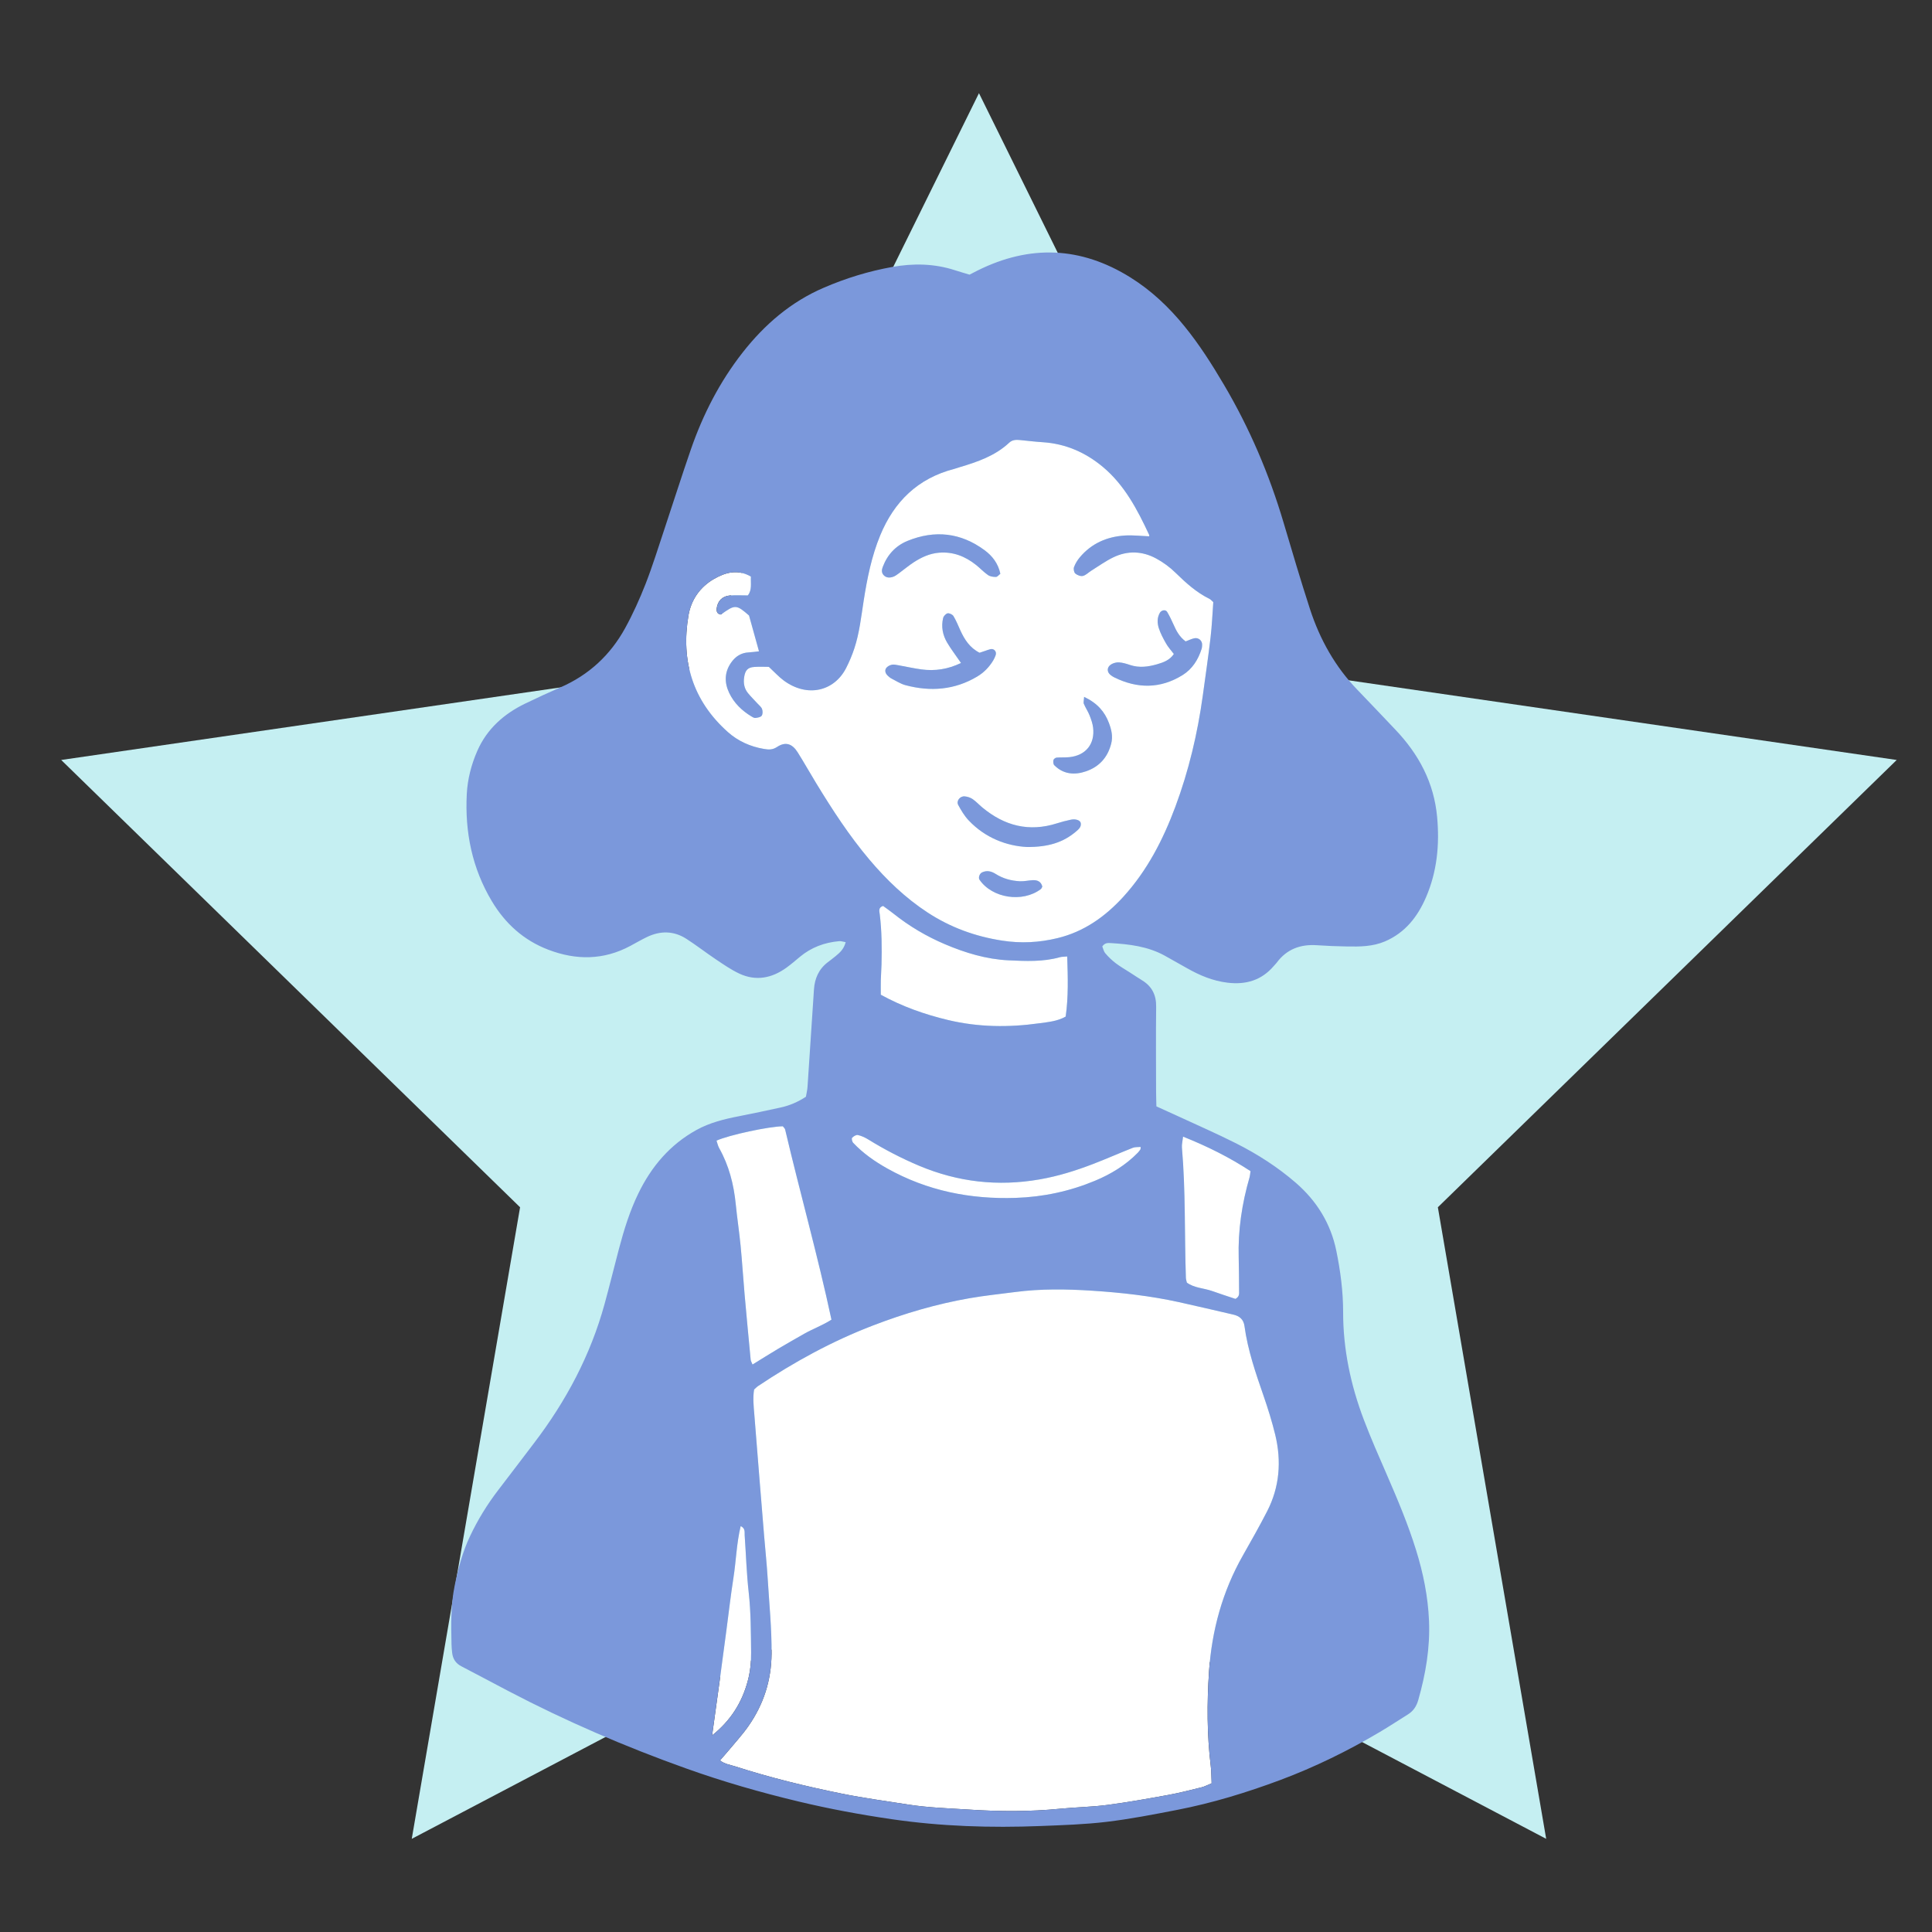 <?xml version="1.0" encoding="utf-8"?>
<!-- Generator: Adobe Illustrator 16.0.0, SVG Export Plug-In . SVG Version: 6.00 Build 0)  -->
<!DOCTYPE svg PUBLIC "-//W3C//DTD SVG 1.1//EN" "http://www.w3.org/Graphics/SVG/1.1/DTD/svg11.dtd">
<svg version="1.1" id="Layer_1" xmlns="http://www.w3.org/2000/svg" xmlns:xlink="http://www.w3.org/1999/xlink" x="0px" y="0px"
	 width="300px" height="300px" viewBox="0 0 300 300" enable-background="new 0 0 300 300" xml:space="preserve">
<rect x="0" y="0" width="300" height="300" fill="#333333" stroke="none"/>
<polygon fill="#C5EFF2" points="152.014,14.467 196.051,103.698 294.521,118.008 223.27,187.465 240.091,285.534 152.014,239.236 
	63.937,285.534 80.757,187.465 9.502,118.008 107.974,103.698 "/>
<g>
	<path fill="#FFFFFF" d="M188.145,276.911c-0.049-1.044-0.039-1.862-0.138-2.67c-0.597-4.884-0.597-9.796-0.272-14.678
		c0.422-6.367,2.078-12.44,5.261-18.039c1.286-2.257,2.563-4.522,3.756-6.834c1.949-3.785,2.253-7.802,1.263-11.903
		c-0.49-2.013-1.107-4-1.785-5.958c-1.236-3.579-2.478-7.153-2.99-10.929c-0.143-1.025-0.772-1.552-1.733-1.771
		c-2.815-0.646-5.625-1.318-8.45-1.938c-4.434-0.975-8.938-1.478-13.451-1.771c-3.994-0.259-8.013-0.321-12.02,0.209
		c-2.352,0.311-4.712,0.548-7.051,0.958c-5.134,0.898-10.1,2.359-14.957,4.224c-6.346,2.43-12.266,5.668-17.903,9.439
		c-0.183,0.124-0.334,0.298-0.578,0.511c-0.213,1.259-0.078,2.579,0.035,3.908c0.282,3.4,0.541,6.808,0.817,10.209
		c0.23,2.89,0.467,5.775,0.708,8.659c0.185,2.217,0.42,4.435,0.554,6.657c0.232,3.854,0.629,7.69,0.597,11.566
		c-0.031,4.173-1.241,7.898-3.598,11.271c-0.974,1.393-2.145,2.652-3.234,3.969c-0.369,0.446-0.761,0.873-1.183,1.357
		c0.771,0.586,1.596,0.674,2.355,0.922c5.442,1.752,10.983,3.105,16.59,4.24c3.421,0.692,6.873,1.148,10.307,1.692
		c3.143,0.49,6.356,0.583,9.54,0.787c4.679,0.304,9.353,0.324,14.021-0.139c2.442-0.238,4.901-0.274,7.326-0.588
		c3.158-0.414,6.297-0.978,9.434-1.547c1.746-0.316,3.474-0.764,5.201-1.188C187.053,277.416,187.503,277.173,188.145,276.911z"/>
	<path fill="#FFFFFF" d="M121.697,105.669c3.667,2.7,7.83,1.662,9.671-1.913c0.506-0.985,0.942-2.022,1.29-3.075
		c0.794-2.403,1.062-4.926,1.45-7.416c0.539-3.456,1.222-6.875,2.562-10.126c2.17-5.271,5.859-8.87,11.473-10.322
		c0.29-0.078,0.565-0.183,0.851-0.268c2.787-0.832,5.525-1.764,7.714-3.813c0.479-0.455,1.065-0.468,1.668-0.408
		c1.183,0.119,2.366,0.262,3.55,0.337c3.536,0.23,6.633,1.588,9.313,3.827c3.389,2.831,5.38,6.666,7.209,10.583
		c0.025,0.056-0.004,0.136-0.008,0.205c-1.25-0.049-2.51-0.205-3.752-0.129c-2.783,0.172-5.195,1.214-7.023,3.39
		c-0.374,0.443-0.693,0.973-0.896,1.516c-0.104,0.285-0.009,0.821,0.203,1.001c0.297,0.252,0.824,0.457,1.178,0.371
		c0.478-0.119,0.863-0.541,1.303-0.814c1.13-0.706,2.221-1.495,3.414-2.072c2.213-1.073,4.496-0.986,6.641,0.167
		c1.1,0.591,2.143,1.361,3.029,2.231c1.605,1.569,3.242,3.057,5.275,4.053c0.189,0.093,0.33,0.282,0.584,0.5
		c-0.133,1.792-0.207,3.645-0.422,5.48c-0.354,3.019-0.795,6.03-1.209,9.044c-0.813,5.892-2.177,11.658-4.252,17.232
		c-1.902,5.114-4.375,9.931-8.089,14.004c-2.81,3.077-6.103,5.423-10.22,6.416c-2.838,0.687-5.659,0.844-8.598,0.387
		c-4.199-0.651-8.035-2.054-11.568-4.361c-3.452-2.258-6.387-5.078-9.041-8.218c-3.129-3.702-5.759-7.751-8.273-11.877
		c-0.968-1.586-1.875-3.209-2.864-4.781c-0.854-1.354-1.893-1.688-3.189-0.841c-0.733,0.48-1.333,0.436-2.079,0.308
		c-2.109-0.359-4.012-1.222-5.579-2.622c-5.45-4.862-7.315-11.021-6.108-18.11c0.41-2.421,1.798-4.419,3.984-5.669
		c1.794-1.028,3.685-1.533,5.708-0.356c-0.058,1.045,0.208,2.092-0.485,2.925c-1.013,0-1.906-0.056-2.788,0.014
		c-1.151,0.096-1.903,0.86-2.037,2.001c-0.054,0.468,0.078,0.889,0.66,0.952c2.191-1.583,2.382-1.571,4.361,0.153
		c0.531,1.916,1.025,3.688,1.545,5.558c-0.572,0.063-1.074,0.143-1.576,0.167c-1.216,0.051-2.108,0.653-2.775,1.62
		c-1.024,1.489-1.03,3.081-0.284,4.659c0.75,1.588,1.979,2.771,3.477,3.676c0.186,0.111,0.419,0.25,0.61,0.225
		c0.342-0.043,0.793-0.113,0.963-0.341c0.177-0.239,0.175-0.721,0.065-1.031c-0.113-0.323-0.442-0.578-0.691-0.845
		c-0.498-0.551-1.035-1.066-1.502-1.641c-0.597-0.733-0.73-1.602-0.584-2.523c0.166-1.035,0.566-1.474,1.58-1.54
		c0.808-0.057,1.621-0.016,2.242-0.016C120.271,104.369,120.924,105.1,121.697,105.669z M143.061,103.942
		c-1.173-0.16-2.331-0.424-3.497-0.631c-0.362-0.063-0.751-0.164-1.095-0.09c-0.325,0.067-0.713,0.277-0.88,0.541
		c-0.254,0.409-0.077,0.854,0.287,1.185c0.167,0.147,0.334,0.304,0.531,0.405c0.724,0.366,1.426,0.837,2.197,1.042
		c3.878,1.032,7.625,0.754,11.139-1.341c1.038-0.619,1.858-1.464,2.481-2.497c0.153-0.252,0.277-0.526,0.377-0.805
		c0.201-0.563-0.228-1.075-0.803-0.95c-0.285,0.063-0.561,0.181-0.842,0.275c-0.275,0.091-0.55,0.182-0.85,0.282
		c-1.512-0.763-2.336-2.047-2.991-3.492c-0.335-0.742-0.638-1.503-1.058-2.197c-0.151-0.25-0.629-0.482-0.904-0.434
		c-0.276,0.054-0.631,0.434-0.702,0.729c-0.326,1.358-0.067,2.672,0.642,3.854c0.601,1.007,1.319,1.944,2.134,3.128
		C147.187,103.93,145.165,104.232,143.061,103.942z M182.23,96.994c-0.299-0.675-0.623-1.345-0.998-1.98
		c-0.228-0.397-0.871-0.291-1.117,0.117c-0.454,0.765-0.428,1.604-0.189,2.378c0.266,0.836,0.695,1.636,1.131,2.402
		c0.324,0.574,0.783,1.069,1.213,1.64c-0.646,0.97-1.631,1.314-2.617,1.599c-1.369,0.393-2.762,0.584-4.17,0.111
		c-0.561-0.192-1.142-0.367-1.723-0.408c-0.404-0.026-0.885,0.101-1.224,0.314c-0.687,0.429-0.688,1.184-0.075,1.66
		c0.178,0.137,0.366,0.263,0.563,0.358c3.601,1.772,7.158,1.782,10.61-0.362c1.511-0.941,2.415-2.384,2.949-4.065
		c0.067-0.208,0.076-0.437,0.08-0.658c0.009-0.623-0.543-1.116-1.188-0.996c-0.424,0.082-0.826,0.292-1.377,0.494
		C183.124,98.868,182.656,97.954,182.23,96.994z M167.115,129.092c0.396-0.336,0.809-0.688,0.703-1.292
		c-0.076-0.429-0.797-0.682-1.543-0.518c-0.721,0.155-1.442,0.335-2.146,0.563c-4.342,1.388-8.169,0.391-11.604-2.47
		c-0.512-0.426-0.967-0.93-1.512-1.302c-0.348-0.234-0.802-0.379-1.223-0.414c-0.729-0.062-1.331,0.718-0.998,1.337
		c0.455,0.838,0.958,1.688,1.608,2.378c2.626,2.794,5.975,3.981,9.039,4.146C162.762,131.548,165.111,130.81,167.115,129.092z
		 M152.883,85.434c-3.692-2.731-7.72-3.169-11.95-1.451c-1.865,0.756-3.154,2.168-3.865,4.065c-0.16,0.422-0.208,0.876,0.138,1.253
		c0.405,0.443,0.938,0.438,1.438,0.277c0.341-0.106,0.646-0.348,0.944-0.563c0.778-0.567,1.512-1.197,2.32-1.719
		c1.188-0.764,2.444-1.353,3.902-1.473c2.2-0.181,4.066,0.563,5.747,1.897c0.637,0.506,1.196,1.117,1.861,1.576
		c0.328,0.227,0.82,0.298,1.236,0.288c0.229-0.004,0.447-0.314,0.68-0.495C154.992,87.489,154.092,86.324,152.883,85.434z
		 M168.299,109.287c0.258,0.615,0.645,1.178,0.889,1.794c0.242,0.612,0.472,1.258,0.551,1.907c0.3,2.542-1.141,4.318-3.684,4.583
		c-0.664,0.069-1.332,0.014-1.996,0.071c-0.178,0.015-0.445,0.225-0.481,0.379c-0.05,0.255-0.031,0.641,0.128,0.8
		c1.428,1.438,3.188,1.555,4.961,0.937c2.004-0.7,3.316-2.115,3.873-4.257c0.309-1.177,0.031-2.234-0.352-3.255
		c-0.643-1.705-1.771-3.057-3.847-4.038C168.311,108.77,168.206,109.071,168.299,109.287z M160.354,136.673
		c-0.662,0.035-1.328,0.197-1.984,0.167c-1.344-0.066-2.627-0.41-3.778-1.144c-0.663-0.416-1.354-0.584-2.104-0.228
		c-0.383,0.181-0.604,0.813-0.393,1.127c1.961,2.884,6.688,3.614,9.525,1.464c0.109-0.08,0.15-0.248,0.229-0.386
		C161.662,136.883,161.09,136.636,160.354,136.673z"/>
	<path fill="#FFFFFF" d="M121.559,174.896c-2.139,0.015-8.378,1.348-10.299,2.224c0.132,0.381,0.214,0.805,0.414,1.162
		c1.52,2.703,2.266,5.625,2.573,8.695c0.212,2.139,0.539,4.271,0.749,6.412c0.245,2.515,0.399,5.041,0.621,7.557
		c0.3,3.4,0.625,6.802,0.949,10.204c0.02,0.194,0.145,0.379,0.287,0.733c1.377-0.85,2.684-1.668,4.008-2.46
		c1.341-0.796,2.699-1.565,4.055-2.338c1.345-0.758,2.818-1.285,4.194-2.168c-2.137-9.98-4.881-19.692-7.189-29.509
		C121.875,175.216,121.672,175.056,121.559,174.896z"/>
	<path fill="#FFFFFF" d="M165.715,148.521c-0.543,0.052-0.854,0.034-1.126,0.116c-2.628,0.739-5.317,0.608-7.983,0.484
		c-3.439-0.166-6.715-1.155-9.876-2.501c-2.886-1.224-5.566-2.813-8.022-4.776c-0.521-0.412-1.071-0.792-1.58-1.168
		c-0.792,0.242-0.576,0.849-0.519,1.313c0.315,2.589,0.334,5.192,0.27,7.792c-0.022,0.819-0.086,1.634-0.108,2.451
		c-0.017,0.729-0.002,1.462-0.002,2.231c3.355,1.841,6.838,3.067,10.456,3.929c4.682,1.117,9.424,1.169,14.163,0.5
		c1.368-0.189,2.805-0.303,4.09-1.038C165.911,154.789,165.822,151.763,165.715,148.521z"/>
	<path fill="#FFFFFF" d="M194.182,181.857c-3.287-2.147-6.693-3.849-10.477-5.36c-0.08,0.738-0.215,1.226-0.176,1.701
		c0.584,6.732,0.387,13.493,0.615,20.24c0.008,0.215,0.086,0.43,0.149,0.729c1.146,0.843,2.619,0.848,3.925,1.307
		c1.239,0.44,2.498,0.846,3.625,1.221c0.661-0.368,0.563-0.842,0.561-1.263c-0.012-1.708-0.012-3.417-0.059-5.123
		c-0.125-4.269,0.506-8.428,1.691-12.515C194.1,182.583,194.107,182.36,194.182,181.857z"/>
	<path fill="#FFFFFF" d="M177.12,178.096c-0.425,0.044-0.854-0.008-1.214,0.135c-2.066,0.817-4.102,1.721-6.176,2.516
		c-2.695,1.038-5.442,1.897-8.312,2.396c-6.45,1.122-12.676,0.412-18.699-2.122c-2.738-1.154-5.367-2.521-7.899-4.085
		c-0.494-0.303-1.05-0.564-1.61-0.686c-0.268-0.057-0.688,0.196-0.899,0.433c-0.105,0.125,0.006,0.603,0.174,0.778
		c1.542,1.631,3.363,2.901,5.316,3.996c6.191,3.453,12.857,4.785,19.906,4.553c4.282-0.143,8.392-1.025,12.323-2.661
		c2.473-1.031,4.759-2.417,6.656-4.358c0.148-0.155,0.274-0.337,0.4-0.518C177.12,178.413,177.104,178.323,177.12,178.096z"/>
	<path fill="#FFFFFF" d="M110.576,269.472c2.857-2.262,4.639-5.082,5.538-8.459c0.384-1.448,0.539-2.907,0.52-4.4
		c-0.039-3.116-0.024-6.228-0.373-9.339c-0.331-2.943-0.419-5.916-0.627-8.874c-0.035-0.482,0.144-1.06-0.619-1.43
		c-0.647,2.693-0.713,5.413-1.129,8.073c-0.425,2.707-0.731,5.435-1.094,8.158c-0.36,2.716-0.72,5.435-1.09,8.151
		C111.333,264.062,110.949,266.765,110.576,269.472z"/>
	<g>
		<path fill="#7B98DB" d="M130.315,146.142c-2.278,0.201-4.337,0.96-6.11,2.438c-0.685,0.572-1.362,1.156-2.084,1.678
			c-2.277,1.646-4.75,2.131-7.35,0.909c-1.267-0.599-2.438-1.414-3.61-2.198c-1.543-1.033-3.01-2.178-4.571-3.183
			c-1.975-1.271-4.065-1.285-6.157-0.273c-0.868,0.421-1.708,0.911-2.559,1.367c-4.135,2.216-8.381,2.244-12.697,0.604
			c-3.84-1.455-6.716-4.057-8.802-7.543c-3.073-5.137-4.202-10.755-3.892-16.671c0.123-2.3,0.702-4.553,1.634-6.676
			c1.507-3.432,4.144-5.755,7.457-7.354c1.807-0.876,3.633-1.712,5.472-2.516c4.388-1.913,7.722-5.006,10.012-9.167
			c1.214-2.206,2.259-4.525,3.18-6.871c1.082-2.768,1.957-5.612,2.901-8.435c1.386-4.149,2.704-8.325,4.138-12.464
			c1.884-5.442,4.49-10.523,8.054-15.068c3.4-4.331,7.47-7.844,12.586-10.044c3.425-1.478,6.97-2.567,10.633-3.223
			c3.25-0.584,6.511-0.533,9.699,0.498c0.771,0.248,1.553,0.475,2.296,0.698c0.463-0.237,0.854-0.449,1.256-0.645
			c8.119-4.038,16.04-3.731,23.745,1.086c3.246,2.025,5.989,4.631,8.396,7.593c2.304,2.831,4.248,5.899,6.105,9.047
			c3.991,6.756,7.033,13.9,9.262,21.409c1.332,4.485,2.654,8.977,4.1,13.425c1.537,4.723,3.912,8.98,7.396,12.579
			c1.963,2.029,3.897,4.088,5.846,6.134c3.646,3.824,6.015,8.224,6.506,13.592c0.396,4.309-0.012,8.476-1.721,12.449
			c-1.295,3.007-3.215,5.499-6.359,6.855c-1.914,0.821-3.906,0.831-5.912,0.795c-1.561-0.026-3.124-0.086-4.678-0.193
			c-2.563-0.171-4.684,0.607-6.243,2.716c-0.138,0.179-0.302,0.332-0.446,0.502c-1.904,2.236-4.339,2.948-7.205,2.597
			c-2.267-0.276-4.294-1.125-6.248-2.234c-1.16-0.661-2.326-1.319-3.496-1.965c-2.615-1.438-5.488-1.777-8.395-1.95
			c-0.428-0.025-0.9-0.047-1.291,0.522c0.133,0.313,0.213,0.768,0.477,1.073c0.477,0.561,1.021,1.084,1.604,1.529
			c0.712,0.537,1.489,0.981,2.239,1.463c0.623,0.405,1.248,0.818,1.879,1.209c1.529,0.944,2.193,2.29,2.164,4.102
			c-0.051,4.315-0.018,8.629-0.012,12.944c0,0.804,0.032,1.616,0.049,2.515c1.084,0.493,2.092,0.944,3.097,1.407
			c3.101,1.438,6.239,2.801,9.29,4.339c3.32,1.677,6.449,3.682,9.275,6.132c3.258,2.83,5.418,6.335,6.274,10.54
			c0.64,3.119,1.06,6.307,1.06,9.51c-0.004,5.796,1.176,11.361,3.221,16.745c1.082,2.847,2.313,5.641,3.529,8.435
			c1.691,3.884,3.332,7.779,4.59,11.834c1.106,3.566,1.84,7.198,1.996,10.927c0.179,4.189-0.516,8.278-1.668,12.309
			c-0.291,1.019-0.781,1.723-1.635,2.257c-1.447,0.905-2.88,1.847-4.352,2.72c-4.936,2.923-10.076,5.44-15.445,7.449
			c-5.217,1.945-10.545,3.579-16.023,4.64c-3.641,0.704-7.289,1.42-10.969,1.857c-3.388,0.404-6.816,0.508-10.228,0.645
			c-7.739,0.304-15.453,0.06-23.127-1.062c-4.843-0.707-9.656-1.596-14.42-2.737c-5.929-1.414-11.784-3.099-17.521-5.152
			c-9.455-3.377-18.665-7.345-27.566-12.008c-2.435-1.274-4.856-2.578-7.3-3.842c-0.876-0.455-1.329-1.153-1.434-2.104
			c-0.049-0.444-0.09-0.892-0.099-1.333c-0.067-3.052-0.125-6.094,0.496-9.109c0.539-2.624,1.22-5.213,2.368-7.635
			c1.209-2.559,2.685-4.968,4.415-7.213c1.86-2.417,3.692-4.852,5.54-7.271c4.963-6.51,8.753-13.617,10.933-21.538
			c0.788-2.857,1.485-5.743,2.246-8.613c0.78-2.945,1.675-5.854,3.012-8.604c2.029-4.188,4.921-7.595,9.033-9.864
			c2.033-1.124,4.271-1.68,6.54-2.122c2.187-0.425,4.364-0.893,6.539-1.367c1.391-0.302,2.676-0.863,3.911-1.667
			c0.086-0.524,0.214-1.03,0.249-1.537c0.342-5.04,0.667-10.079,1-15.123c0.112-1.713,0.75-3.164,2.147-4.229
			c0.414-0.314,0.83-0.627,1.23-0.959c0.627-0.52,1.255-1.048,1.549-2.155C130.874,146.221,130.59,146.118,130.315,146.142z
			 M188.009,274.242c-0.594-4.884-0.594-9.796-0.271-14.678c0.423-6.367,2.076-12.44,5.261-18.039
			c1.284-2.257,2.562-4.522,3.752-6.834c1.951-3.785,2.257-7.802,1.269-11.903c-0.494-2.013-1.109-4-1.785-5.958
			c-1.238-3.579-2.48-7.153-2.994-10.929c-0.139-1.025-0.771-1.552-1.732-1.771c-2.818-0.646-5.623-1.318-8.451-1.938
			c-4.432-0.975-8.94-1.478-13.451-1.771c-3.996-0.26-8.012-0.322-12.018,0.209c-2.354,0.31-4.714,0.547-7.053,0.958
			c-5.134,0.897-10.1,2.358-14.957,4.223c-6.346,2.43-12.265,5.668-17.903,9.439c-0.183,0.124-0.333,0.298-0.578,0.511
			c-0.213,1.259-0.078,2.579,0.035,3.908c0.282,3.4,0.541,6.808,0.817,10.209c0.23,2.89,0.468,5.775,0.707,8.659
			c0.186,2.218,0.42,4.435,0.554,6.657c0.233,3.854,0.63,7.69,0.597,11.566c-0.032,4.173-1.241,7.898-3.598,11.271
			c-0.974,1.393-2.145,2.652-3.234,3.969c-0.368,0.446-0.761,0.873-1.183,1.357c0.771,0.586,1.596,0.674,2.356,0.922
			c5.442,1.752,10.982,3.105,16.59,4.24c3.421,0.693,6.873,1.148,10.307,1.693c3.144,0.489,6.356,0.583,9.542,0.786
			c4.679,0.304,9.353,0.324,14.021-0.139c2.438-0.238,4.899-0.274,7.324-0.588c3.158-0.414,6.299-0.977,9.434-1.547
			c1.748-0.316,3.472-0.763,5.201-1.188c0.488-0.122,0.938-0.365,1.574-0.623C188.096,275.867,188.107,275.049,188.009,274.242z
			 M117.141,103.562c-1.013,0.066-1.414,0.503-1.58,1.54c-0.148,0.922-0.015,1.792,0.584,2.523c0.467,0.574,1.004,1.091,1.502,1.642
			c0.249,0.266,0.578,0.519,0.69,0.844c0.11,0.312,0.112,0.79-0.065,1.031c-0.169,0.228-0.622,0.3-0.963,0.341
			c-0.191,0.028-0.425-0.113-0.61-0.224c-1.496-0.905-2.727-2.087-3.477-3.677c-0.747-1.577-0.74-3.17,0.284-4.658
			c0.667-0.969,1.557-1.57,2.775-1.621c0.504-0.023,1.006-0.104,1.576-0.167c-0.519-1.871-1.013-3.642-1.545-5.558
			c-1.979-1.728-2.169-1.737-4.361-0.153c-0.584-0.064-0.716-0.487-0.66-0.953c0.134-1.139,0.886-1.905,2.037-2
			c0.882-0.069,1.775-0.015,2.788-0.015c0.693-0.836,0.427-1.88,0.485-2.925c-2.022-1.177-3.915-0.673-5.708,0.356
			c-2.187,1.25-3.572,3.249-3.984,5.669c-1.208,7.089,0.658,13.25,6.107,18.111c1.567,1.397,3.472,2.262,5.58,2.621
			c0.746,0.129,1.346,0.174,2.078-0.308c1.296-0.85,2.335-0.513,3.188,0.841c0.99,1.572,1.897,3.193,2.866,4.781
			c2.514,4.126,5.143,8.175,8.271,11.877c2.654,3.139,5.59,5.96,9.042,8.218c3.534,2.309,7.37,3.711,11.568,4.361
			c2.938,0.457,5.76,0.302,8.598-0.386c4.118-0.994,7.411-3.34,10.221-6.416c3.713-4.074,6.186-8.892,8.088-14.003
			c2.076-5.576,3.438-11.344,4.254-17.234c0.41-3.014,0.854-6.025,1.207-9.044c0.217-1.836,0.291-3.689,0.422-5.48
			c-0.252-0.219-0.396-0.406-0.584-0.5c-2.03-0.996-3.668-2.482-5.274-4.053c-0.888-0.871-1.931-1.641-3.03-2.23
			c-2.143-1.155-4.427-1.241-6.64-0.167c-1.194,0.576-2.284,1.365-3.415,2.07c-0.438,0.274-0.825,0.696-1.301,0.815
			c-0.354,0.086-0.883-0.119-1.18-0.371c-0.211-0.179-0.308-0.716-0.203-1.001c0.203-0.543,0.522-1.071,0.897-1.516
			c1.827-2.178,4.24-3.217,7.022-3.39c1.242-0.076,2.502,0.078,3.752,0.127c0.005-0.063,0.033-0.146,0.009-0.203
			c-1.827-3.917-3.819-7.752-7.209-10.583c-2.683-2.237-5.778-3.596-9.313-3.827c-1.184-0.075-2.365-0.22-3.55-0.337
			c-0.603-0.058-1.188-0.045-1.667,0.408c-2.186,2.048-4.925,2.982-7.712,3.813c-0.287,0.084-0.563,0.188-0.852,0.268
			c-5.614,1.453-9.3,5.052-11.474,10.322c-1.337,3.251-2.022,6.672-2.562,10.126c-0.391,2.49-0.656,5.013-1.451,7.416
			c-0.347,1.053-0.783,2.089-1.29,3.075c-1.841,3.574-6.004,4.613-9.671,1.915c-0.771-0.571-1.427-1.301-2.316-2.122
			C118.762,103.547,117.947,103.506,117.141,103.562z M111.259,177.118c0.132,0.381,0.214,0.805,0.414,1.162
			c1.52,2.703,2.266,5.625,2.573,8.695c0.212,2.139,0.539,4.271,0.749,6.412c0.245,2.515,0.399,5.041,0.621,7.557
			c0.3,3.4,0.625,6.802,0.949,10.204c0.02,0.194,0.145,0.379,0.287,0.733c1.377-0.85,2.684-1.668,4.008-2.46
			c1.341-0.796,2.699-1.565,4.055-2.338c1.345-0.758,2.818-1.285,4.194-2.168c-2.137-9.98-4.881-19.692-7.189-29.509
			c-0.046-0.197-0.247-0.356-0.363-0.516C119.42,174.909,113.181,176.242,111.259,177.118z M164.589,148.635
			c-2.628,0.738-5.317,0.607-7.983,0.484c-3.439-0.167-6.715-1.155-9.876-2.501c-2.886-1.225-5.566-2.813-8.022-4.776
			c-0.521-0.412-1.071-0.792-1.58-1.168c-0.792,0.242-0.576,0.85-0.519,1.313c0.315,2.589,0.334,5.191,0.27,7.791
			c-0.022,0.82-0.086,1.635-0.108,2.452c-0.017,0.729-0.002,1.462-0.002,2.231c3.355,1.842,6.838,3.067,10.456,3.93
			c4.682,1.117,9.424,1.169,14.163,0.5c1.368-0.189,2.805-0.303,4.09-1.039c0.436-3.063,0.346-6.089,0.238-9.333
			C165.172,148.573,164.866,148.553,164.589,148.635z M183.705,176.495c-0.08,0.736-0.215,1.226-0.176,1.696
			c0.584,6.737,0.387,13.495,0.615,20.243c0.008,0.217,0.086,0.428,0.149,0.729c1.146,0.845,2.619,0.845,3.925,1.304
			c1.239,0.445,2.498,0.849,3.625,1.224c0.661-0.368,0.563-0.842,0.561-1.264c-0.012-1.707-0.012-3.417-0.059-5.122
			c-0.125-4.267,0.506-8.427,1.691-12.515c0.063-0.211,0.068-0.434,0.145-0.938C190.895,179.708,187.488,178.008,183.705,176.495z
			 M175.906,178.229c-2.066,0.815-4.102,1.72-6.176,2.516c-2.695,1.036-5.442,1.897-8.312,2.393
			c-6.45,1.125-12.676,0.415-18.699-2.12c-2.738-1.153-5.367-2.521-7.899-4.082c-0.494-0.305-1.05-0.568-1.61-0.688
			c-0.268-0.059-0.688,0.196-0.899,0.435c-0.105,0.122,0.006,0.603,0.174,0.778c1.542,1.631,3.363,2.901,5.316,3.994
			c6.191,3.455,12.857,4.785,19.906,4.551c4.282-0.141,8.392-1.023,12.323-2.659c2.473-1.029,4.759-2.417,6.656-4.36
			c0.148-0.151,0.274-0.337,0.4-0.514c0.036-0.056,0.018-0.146,0.036-0.375C176.695,178.138,176.266,178.088,175.906,178.229z
			 M116.112,261.013c0.384-1.448,0.539-2.907,0.52-4.4c-0.039-3.116-0.024-6.228-0.373-9.339c-0.331-2.943-0.419-5.916-0.627-8.874
			c-0.035-0.482,0.144-1.06-0.619-1.43c-0.647,2.693-0.714,5.413-1.129,8.073c-0.425,2.707-0.731,5.435-1.094,8.158
			c-0.36,2.716-0.72,5.435-1.091,8.151c-0.366,2.703-0.75,5.411-1.125,8.118C113.431,267.21,115.213,264.39,116.112,261.013z"/>
		<path fill="#7B98DB" d="M149.224,102.946c-2.037,0.983-4.059,1.286-6.164,0.996c-1.173-0.16-2.331-0.424-3.497-0.631
			c-0.362-0.063-0.751-0.164-1.095-0.09c-0.325,0.067-0.713,0.277-0.88,0.541c-0.254,0.409-0.077,0.854,0.287,1.185
			c0.167,0.147,0.334,0.304,0.531,0.405c0.724,0.366,1.426,0.837,2.197,1.042c3.878,1.032,7.625,0.754,11.139-1.341
			c1.037-0.619,1.857-1.464,2.482-2.497c0.152-0.252,0.276-0.526,0.375-0.805c0.203-0.563-0.227-1.075-0.802-0.95
			c-0.286,0.063-0.56,0.181-0.842,0.275c-0.276,0.091-0.55,0.182-0.849,0.282c-1.512-0.763-2.337-2.047-2.993-3.492
			c-0.335-0.742-0.638-1.503-1.058-2.197c-0.151-0.25-0.629-0.482-0.904-0.434c-0.276,0.054-0.631,0.434-0.702,0.729
			c-0.326,1.358-0.067,2.672,0.642,3.854C147.693,100.824,148.411,101.762,149.224,102.946z"/>
		<path fill="#7B98DB" d="M184.102,99.597c-0.978-0.729-1.449-1.645-1.869-2.603c-0.299-0.675-0.623-1.345-0.998-1.98
			c-0.229-0.397-0.871-0.291-1.118,0.117c-0.454,0.765-0.427,1.604-0.188,2.378c0.266,0.836,0.694,1.636,1.131,2.402
			c0.323,0.574,0.782,1.069,1.213,1.64c-0.646,0.97-1.633,1.314-2.617,1.599c-1.37,0.393-2.762,0.584-4.172,0.111
			c-0.56-0.192-1.141-0.367-1.721-0.408c-0.404-0.026-0.886,0.101-1.227,0.314c-0.686,0.429-0.688,1.184-0.073,1.66
			c0.177,0.137,0.366,0.263,0.562,0.358c3.602,1.772,7.158,1.782,10.611-0.362c1.51-0.941,2.415-2.384,2.949-4.065
			c0.066-0.208,0.076-0.437,0.08-0.658c0.009-0.623-0.543-1.116-1.189-0.996C185.053,99.186,184.652,99.395,184.102,99.597z"/>
		<path fill="#7B98DB" d="M159.441,131.52c3.32,0.028,5.67-0.709,7.674-2.428c0.396-0.336,0.809-0.688,0.703-1.292
			c-0.076-0.429-0.797-0.682-1.543-0.518c-0.721,0.155-1.442,0.335-2.146,0.563c-4.342,1.388-8.169,0.391-11.604-2.47
			c-0.512-0.426-0.967-0.93-1.512-1.302c-0.348-0.234-0.802-0.379-1.223-0.414c-0.729-0.062-1.332,0.718-0.998,1.337
			c0.455,0.838,0.958,1.688,1.608,2.378C153.029,130.167,156.378,131.356,159.441,131.52z"/>
		<path fill="#7B98DB" d="M155.334,89.09c-0.342-1.602-1.242-2.766-2.451-3.656c-3.692-2.731-7.72-3.169-11.95-1.451
			c-1.865,0.756-3.154,2.168-3.865,4.065c-0.16,0.422-0.208,0.876,0.138,1.253c0.405,0.443,0.938,0.438,1.438,0.277
			c0.341-0.106,0.646-0.348,0.944-0.563c0.778-0.567,1.512-1.197,2.32-1.719c1.188-0.764,2.444-1.353,3.902-1.473
			c2.2-0.181,4.066,0.563,5.747,1.897c0.637,0.506,1.196,1.117,1.861,1.576c0.328,0.227,0.82,0.298,1.236,0.288
			C154.883,89.582,155.104,89.271,155.334,89.09z"/>
		<path fill="#7B98DB" d="M168.341,108.209c-0.03,0.563-0.135,0.86-0.042,1.078c0.258,0.615,0.645,1.178,0.889,1.794
			c0.242,0.612,0.472,1.258,0.551,1.907c0.3,2.542-1.141,4.318-3.684,4.583c-0.664,0.069-1.332,0.014-1.996,0.071
			c-0.178,0.015-0.445,0.225-0.481,0.379c-0.05,0.255-0.031,0.641,0.128,0.8c1.428,1.438,3.188,1.555,4.961,0.937
			c2.004-0.7,3.316-2.115,3.873-4.257c0.309-1.177,0.031-2.234-0.352-3.255C171.545,110.542,170.416,109.192,168.341,108.209z"/>
		<path fill="#7B98DB" d="M161.852,137.675c-0.188-0.79-0.762-1.037-1.496-1.002c-0.664,0.035-1.328,0.197-1.985,0.167
			c-1.343-0.066-2.627-0.41-3.778-1.144c-0.662-0.416-1.354-0.584-2.104-0.228c-0.383,0.181-0.604,0.813-0.395,1.127
			c1.963,2.884,6.688,3.614,9.526,1.464C161.729,137.979,161.773,137.81,161.852,137.675z"/>
	</g>
</g>
</svg>
